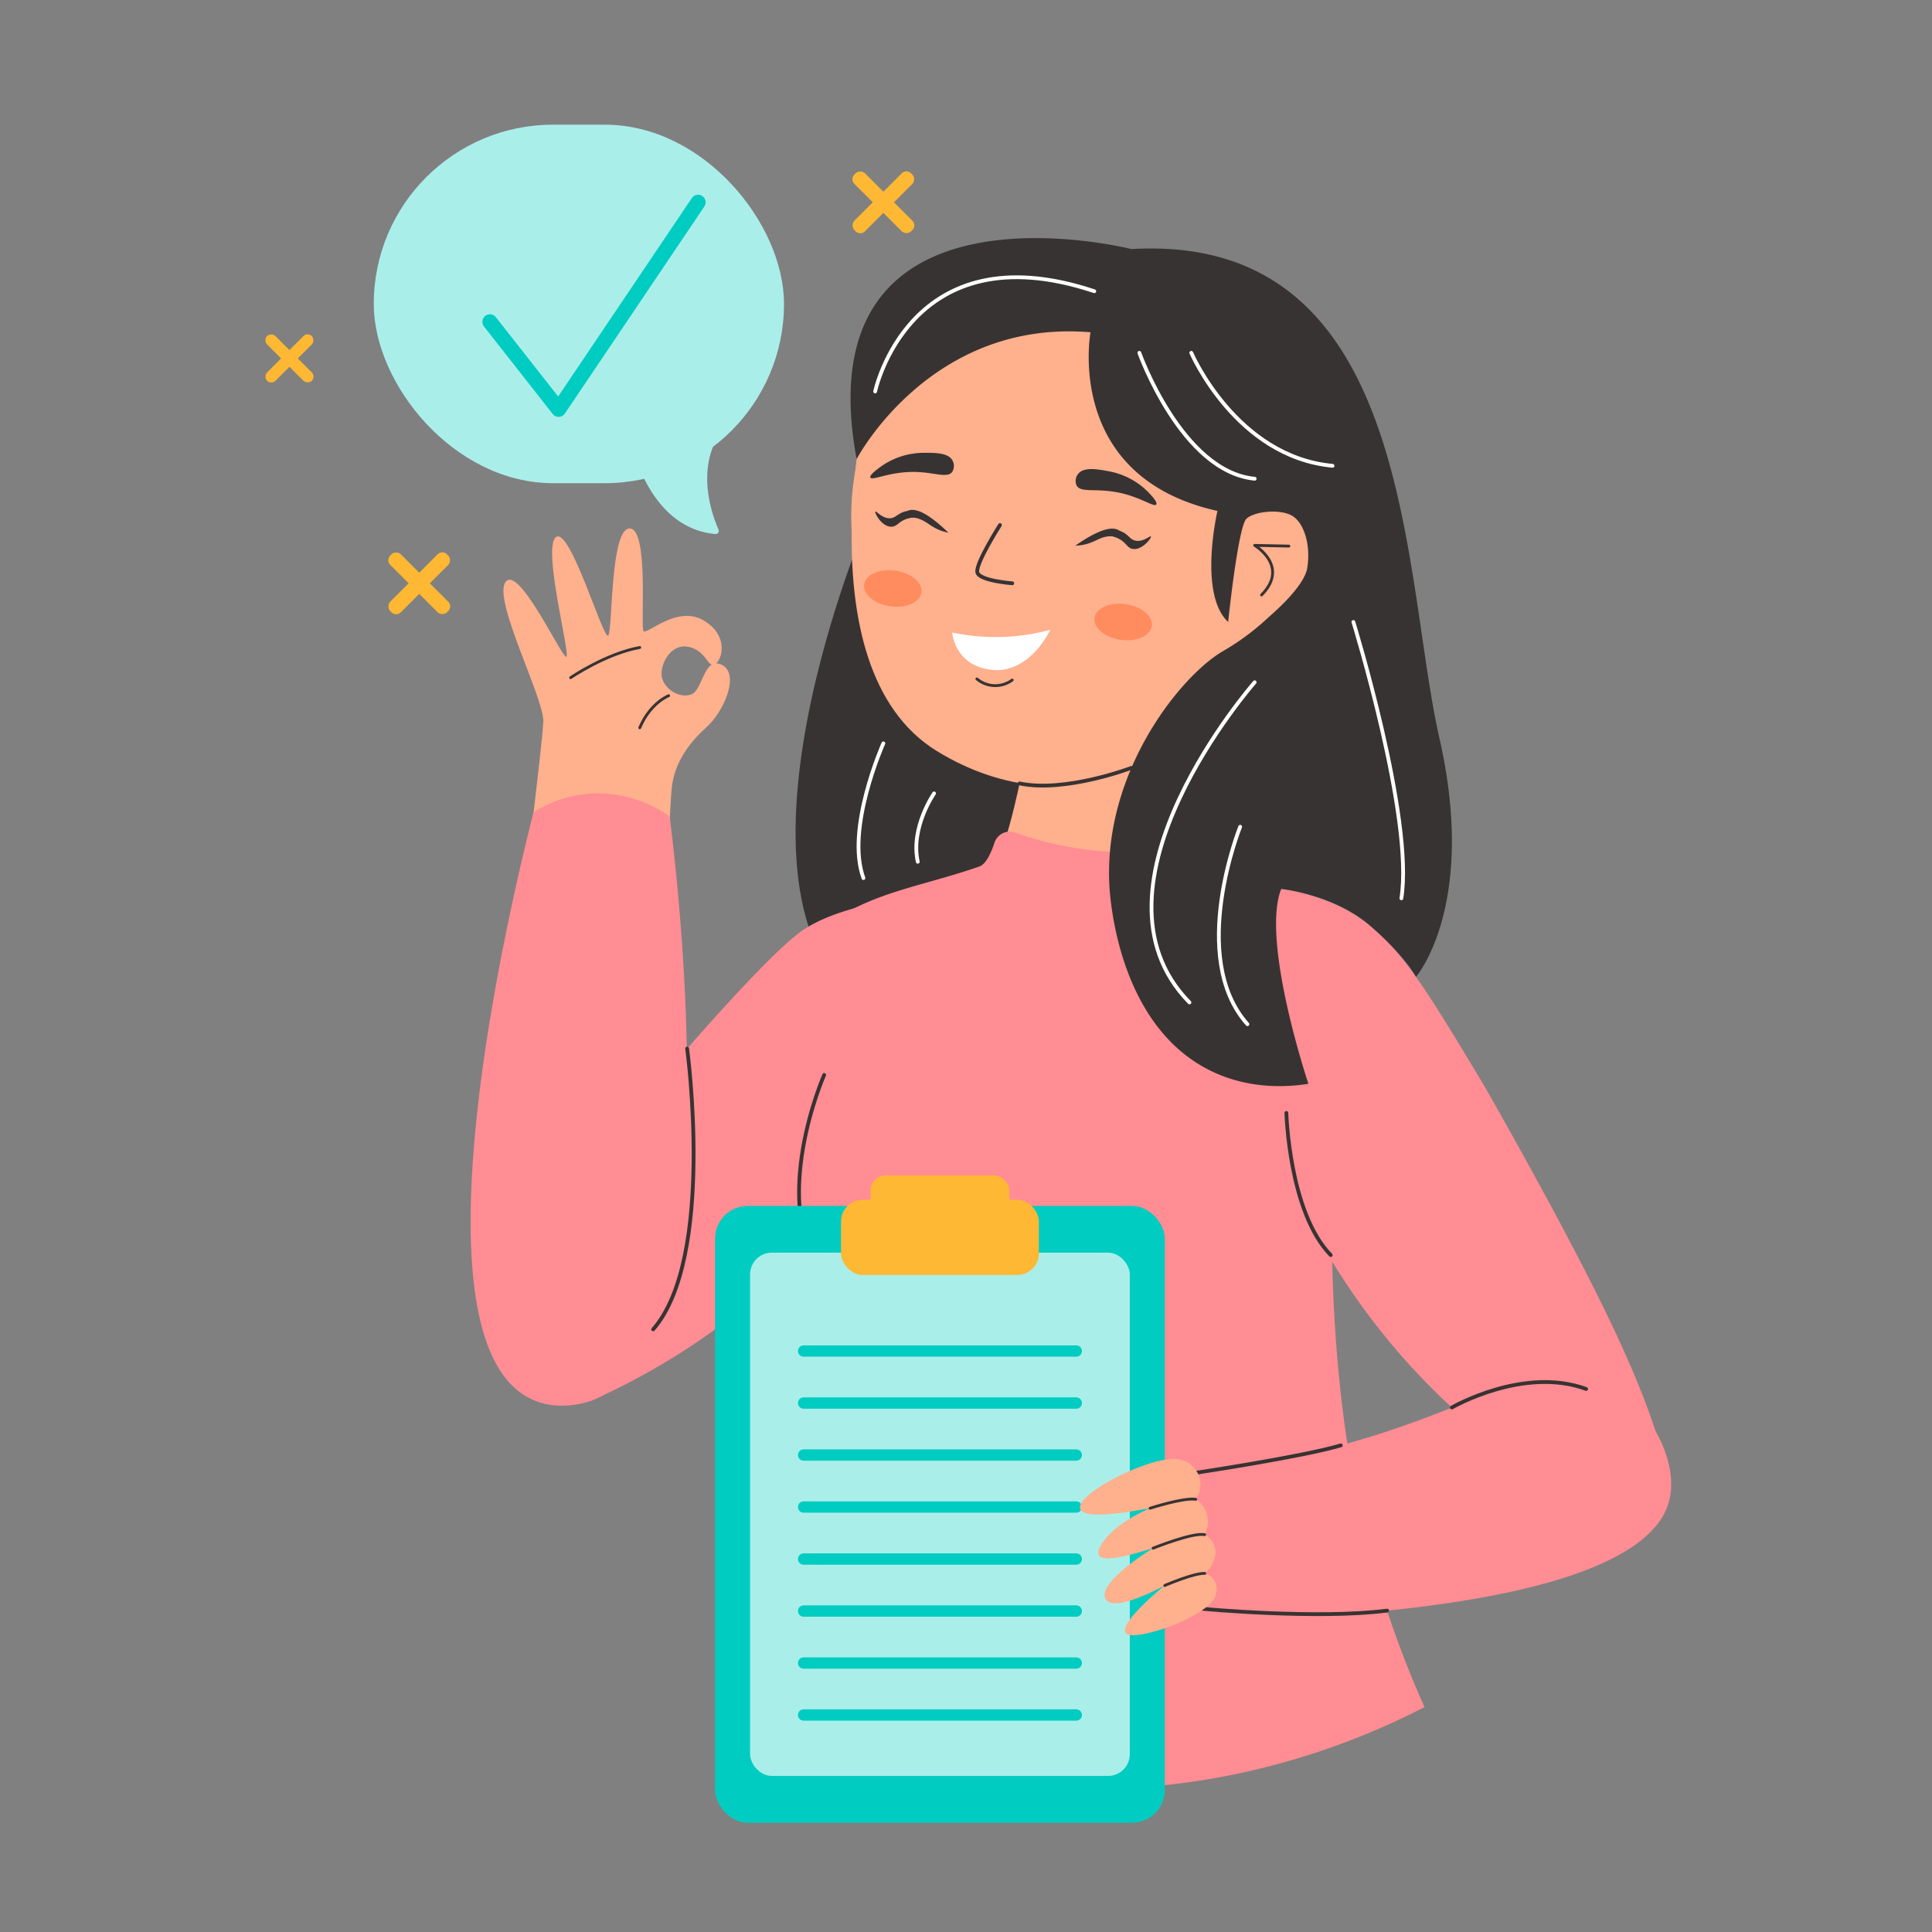 <?xml version="1.0" encoding="UTF-8"?>
<svg xmlns="http://www.w3.org/2000/svg" viewBox="0 0 512 512" width="512" height="512"><rect x="0" y="0" width="512" height="512" fill="#808080" stroke="none"/><defs><style>.cls-1,.cls-14{fill:#383333;}.cls-2{fill:#ffb08d;}.cls-3{fill:#aaeeea;}.cls-10,.cls-11,.cls-13,.cls-16,.cls-4,.cls-6,.cls-8{fill:none;stroke-linecap:round;stroke-linejoin:round;}.cls-13,.cls-4{stroke:#00ccc1;}.cls-4{stroke-width:4px;}.cls-5{fill:#ffb833;}.cls-10,.cls-11,.cls-6,.cls-8{stroke:#383333;}.cls-11,.cls-14,.cls-15,.cls-6{fill-rule:evenodd;}.cls-7{fill:#ff8c5f;}.cls-11,.cls-8{stroke-width:0.75px;}.cls-9{fill:#ff8d93;}.cls-12{fill:#00ccc1;}.cls-13{stroke-width:3px;}.cls-15{fill:#fff;}.cls-16{stroke:#fff;}</style></defs><g id="Approved"><path class="cls-1" d="M229,140.05s-45.56,107.85,7.62,131.37l53.19,23.52,1.63-115Z"/><path class="cls-2" d="M137.73,245.49s6-48,6.25-54.21-13.49-32.39-10-37.05,14.74,19.82,16.07,19.82-6.5-29.2-2.67-31.75,12.66,27.92,13.83,26.09.5-28.36,5.66-28.34,2.83,26,3.66,27.17,8.79-6.87,15.78-2.89,5.12,10.72,3.12,11.72-2.12-3.63-7-4.63-7.75,5.09-7,8.17,4.63,5.57,7.75,4.45,3.28-10.12,8.07-7.87.92,12.09-4.08,16.6-8.49,9.75-9.15,16.08-1.5,34.49-1.5,34.49S153.56,254.65,137.73,245.49Z"/><rect class="cls-3" x="99.05" y="33.04" width="108.72" height="95.01" rx="47.5"/><path class="cls-3" d="M167.79,119s4.69,21,21.79,22.53a.84.84,0,0,0,.84-1.17c-1.71-3.89-6.11-16,.59-25.85Z"/><polyline class="cls-4" points="129.83 85.29 148.04 108.47 185 53.61"/><rect class="cls-5" x="75.14" y="86.61" width="3.13" height="16.75" rx="1.56" transform="translate(-44.7 82.06) rotate(-45)"/><rect class="cls-5" x="75.14" y="86.61" width="3.13" height="16.75" rx="1.56" transform="translate(63.78 216.39) rotate(-135)"/><rect class="cls-5" x="109.11" y="143.95" width="3.97" height="21.26" rx="1.73" transform="translate(-76.76 123.83) rotate(-45)"/><rect class="cls-5" x="109.11" y="143.95" width="3.97" height="21.26" rx="1.73" transform="translate(80.35 342.44) rotate(-135)"/><rect class="cls-5" x="232.12" y="42.98" width="3.97" height="21.26" rx="1.73" transform="translate(30.66 181.24) rotate(-45)"/><rect class="cls-5" x="232.12" y="42.98" width="3.97" height="21.26" rx="1.73" transform="translate(361.73 257.06) rotate(-135)"/><path class="cls-2" d="M314.54,197.19s-3,28.87,1,35.63,24,12,24,12l-20.87,26.62L247,262.06l-5.72-25.95s15.11-2.86,19.69-3.61,9.68-27.05,9.68-27.05l32.83-9.7Z"/><circle class="cls-2" cx="291.41" cy="136.77" r="65.83"/><path class="cls-2" d="M317.93,197s-33.43,24.37-69.71,2-17.84-97-17.84-97S258,66.92,288.76,75.15s30.38,62.06,30.38,62.06Z"/><path class="cls-1" d="M304.17,130.29a19.7,19.7,0,0,0-10.62-5.45c-2.71-.5-6.38-1.17-7.86.78a3,3,0,0,0-.4,3c1,1.91,4.46.88,9.66,1.66,6.84,1,10.87,4.32,11.47,3.41C306.86,133.06,304.93,131.07,304.17,130.29Z"/><path class="cls-1" d="M233.45,123.64A19.7,19.7,0,0,1,244.82,120c2.76,0,6.49-.1,7.62,2.07a3,3,0,0,1-.1,3c-1.31,1.72-4.55.13-9.8,0-6.92-.13-11.44,2.46-11.88,1.46C230.33,125.92,232.57,124.28,233.45,123.64Z"/><path class="cls-6" d="M265,139.14s-6.54,10.29-6,12.54,9.26,2.9,9.26,2.9"/><ellipse class="cls-7" cx="297.64" cy="164.83" rx="4.78" ry="7.67" transform="translate(92.67 436.38) rotate(-81.93)"/><ellipse class="cls-7" cx="236.59" cy="155.95" rx="4.78" ry="7.67" transform="translate(48.98 368.31) rotate(-81.93)"/><path class="cls-2" d="M327.93,139.43a13.12,13.12,0,0,1,9.65-4,10.11,10.11,0,0,1,6,2.1c5.55,5,3.86,21-5.42,25.39-5.19,2.43-10.81.29-12.71-.54Q326.71,150.9,327.93,139.43Z"/><path class="cls-8" d="M341.57,144.72l-9.07-.19s9.36,5.51,1.83,13.14"/><path class="cls-9" d="M317.85,224.11A91.9,91.9,0,0,1,269,220.64a4.25,4.25,0,0,0-5.45,2.67c-.87,2.66-2.23,5.69-4,6.32-13.89,4.81-24.19,6.08-35.73,12.4-16.15,8.85-17.48,35.43-18.45,54.78C203.76,328,211,342.66,215,369.42c3,20,4.69,49.7-3.46,87.82a189.29,189.29,0,0,0,65.2,16.45c47.39,3.18,83.85-12.57,100.77-21.29a266.88,266.88,0,0,1-18-56c-8.39-41.35-6.37-82.35-6.23-85.06,1.95-35.86,9-61-2.76-68.45-6.6-4.17-16.38-1-25.93-9.69A30.17,30.17,0,0,1,317.85,224.11Z"/><path class="cls-9" d="M261.12,236.72s-31.8-.69-47.78,9.4-83.51,94.37-83.51,94.37l26.82,30.72a180.35,180.35,0,0,0,22.6-12c24.31-15.15,38-31.77,55.61-53.4,24-29.61,26.55-41.46,27.56-49.45A55,55,0,0,0,261.12,236.72Z"/><path class="cls-9" d="M177.46,216.38c1.77,13.67,17.36,140.83-20.81,154.83-1,.36-8.71,3.07-16.08-.55-33.48-16.46-4.3-135.14.8-155.37a32.3,32.3,0,0,1,15.61-5A32.9,32.9,0,0,1,177.46,216.38Z"/><path class="cls-10" d="M299.84,203.49s-17.53,6.67-29.65,4.13"/><path class="cls-11" d="M268.24,180.22a7.55,7.55,0,0,1-9.35-.3"/><path class="cls-9" d="M309.91,237c30.19-6.48,46.12,3.29,50.72,6.49,10.5,7.32,17.62,19.17,31.48,42.22,1,1.67,2.57,4.32,7.66,13.43,29.19,52.24,36.6,71,41.44,88.31.54,2,1,3.52,1.14,4.25l-20.54,7.37a175.81,175.81,0,0,1-26.05-16.76c-28.11-21.84-43.84-47.9-52.38-65.72Q326.66,276.82,309.91,237Z"/><path class="cls-1" d="M289,88.06s-7.16,38.28,33.64,47.34c0,0-5.14,21.95,2.83,29.43,0,0,2.63-25.32,4.86-27.37s9.23-2.63,12.25-.69,4.84,7.65,3.85,13.79c-.22,1.33-1.38,5.29-10.31,13.07a64.73,64.73,0,0,1-12,8.91c-11.25,6.57-31.42,31.61-30.16,61.44.15,3.52,2.14,38.51,27.84,50.24,9.67,4.41,19.16,3.91,24.94,3,0,0-12.66-37.79-7.2-51.66,0,0,14.09,1.47,23.63,9.82s12.09,13.5,12.09,13.5,16.3-18.84,6.22-63.17S374.71,61.66,299.84,66c0,0-87.27-22.09-72.82,55.67C227,121.65,246.51,84.46,289,88.06Z"/><path class="cls-9" d="M306.23,391.28,316,429.69c109.82-2.08,124.11-22.65,126.41-32.2,2.64-11-6.14-26.26-17.6-31.68-14.39-6.79-28.36,4.1-57.92,13.76A251.65,251.65,0,0,1,306.23,391.28Z"/><path class="cls-10" d="M218.42,284.86s-15,33.92,0,54.07"/><rect class="cls-12" x="189.5" y="319.58" width="119.18" height="163.47" rx="8.67"/><rect class="cls-3" x="198.78" y="331.97" width="100.63" height="138.67" rx="5.75"/><rect class="cls-5" x="222.88" y="317.95" width="52.43" height="19.93" rx="5.72"/><rect class="cls-5" x="230.71" y="311.5" width="36.77" height="14.87" rx="4"/><line class="cls-13" x1="212.97" y1="358.04" x2="285.22" y2="358.04"/><line class="cls-13" x1="212.97" y1="371.82" x2="285.22" y2="371.82"/><line class="cls-13" x1="212.97" y1="385.6" x2="285.22" y2="385.6"/><line class="cls-13" x1="212.97" y1="399.38" x2="285.22" y2="399.38"/><line class="cls-13" x1="212.97" y1="413.16" x2="285.22" y2="413.16"/><line class="cls-13" x1="212.97" y1="426.94" x2="285.22" y2="426.94"/><line class="cls-13" x1="212.97" y1="440.72" x2="285.22" y2="440.72"/><line class="cls-13" x1="212.97" y1="454.49" x2="285.22" y2="454.49"/><path class="cls-10" d="M317.06,390.28s28-4.21,38.27-7.24"/><path class="cls-10" d="M318.81,426.36s30.24,2.83,48.79.47"/><path class="cls-10" d="M384.77,373s18.93-11,35.57-4.91"/><path class="cls-10" d="M340.9,294.94s.72,26.4,11.76,37.67"/><path class="cls-8" d="M151.22,179.59s9.33-6.38,18.32-8"/><path class="cls-8" d="M177.2,184.37s-4.83,1.83-7.66,8.5"/><path class="cls-2" d="M318,392a7.29,7.29,0,0,0-3.3-4.48,7.7,7.7,0,0,0-4.3-.87c-8.14.47-25.55,9.57-24.11,13.27.65,1.67,5.14,2.27,18.5-.25-2.44,1.08-10.82,5-13.37,10.56a2.13,2.13,0,0,0-.24,1.88c1.09,2,8.2.14,14.4-1.85,0,0-14.58,8.91-12.7,13.29s15.8-3.41,15.8-3.41-12.1,9.74-10.38,12.55,22.32-4.22,23.89-10a5,5,0,0,0-.31-3.76,4.78,4.78,0,0,0-2.6-2c2.43-2,3.4-5,2.49-7.42a5.76,5.76,0,0,0-2.53-2.85,7.44,7.44,0,0,0,.39-6.09,7.21,7.21,0,0,0-2.76-3.28A6.91,6.91,0,0,0,318,392Z"/><path class="cls-8" d="M304.79,399.7s8.92-2.89,12.08-2.37"/><path class="cls-8" d="M305.58,410.29s10.46-4.23,13.66-3.59"/><path class="cls-8" d="M308.68,420.17s7.74-3.35,10.6-3.2"/><path class="cls-14" d="M232,135.57c.24-.24,1.86,2,4.06,1.75,1.23-.15,1.57-.89,3.06-1.53a6.61,6.61,0,0,1,4.1-.27c.36.29.77.71.68,1-.15.55-1.44.44-2.89.78-2.85.65-3.13,2.29-4.79,2.28C233.65,139.62,231.67,135.86,232,135.57Z"/><path class="cls-14" d="M240.51,135.39l-3.93,4.16h0c2.95-2.39,4.94-2.56,6.22-2.27,2.88.66,3.69,2.53,7.32,3.6.53.15,1,.24,1.23.29C245.26,135.29,242.19,134.6,240.51,135.39Z"/><path class="cls-14" d="M305,142.15c-.19-.27-2.15,1.68-4.28,1.08-1.19-.34-1.41-1.13-2.78-2a6.68,6.68,0,0,0-4-.91c-.4.23-.87.58-.83.93.06.57,1.35.66,2.73,1.22,2.7,1.1,2.72,2.77,4.37,3C302.71,145.88,305.26,142.48,305,142.15Z"/><path class="cls-14" d="M296.6,140.61l3.22,4.74h0c-2.53-2.83-4.47-3.32-5.78-3.23-3,.2-4,1.91-7.8,2.39a10.25,10.25,0,0,1-1.26.09C291.92,139.76,295.07,139.56,296.6,140.61Z"/><path class="cls-15" d="M252.34,167.62a55.8,55.8,0,0,0,26-.72c-3.29,6.62-9,11.07-14.79,10.68C252.94,176.86,252.34,167.62,252.34,167.62Z"/><path class="cls-10" d="M182.1,277.89s7.54,55.47-9,74.4"/><path class="cls-16" d="M301.94,93.5S313.15,125,332.5,126.87"/><path class="cls-16" d="M315.7,93.5s11.84,27.57,37.44,29.94"/><path class="cls-16" d="M231.92,103.74S241,60.86,290,77.18"/><path class="cls-16" d="M332.5,180.81S285,234.94,315.22,265.66"/><path class="cls-16" d="M328.66,219.1s-13.92,34.56,1.92,52.32"/><path class="cls-16" d="M358.66,164.83s16.08,52.11,12.72,73.23"/><path class="cls-16" d="M234.1,197S224,219.58,228.82,232.7"/><path class="cls-16" d="M247.54,210.26s-6.31,9.06-4.32,18.12"/></g></svg>
